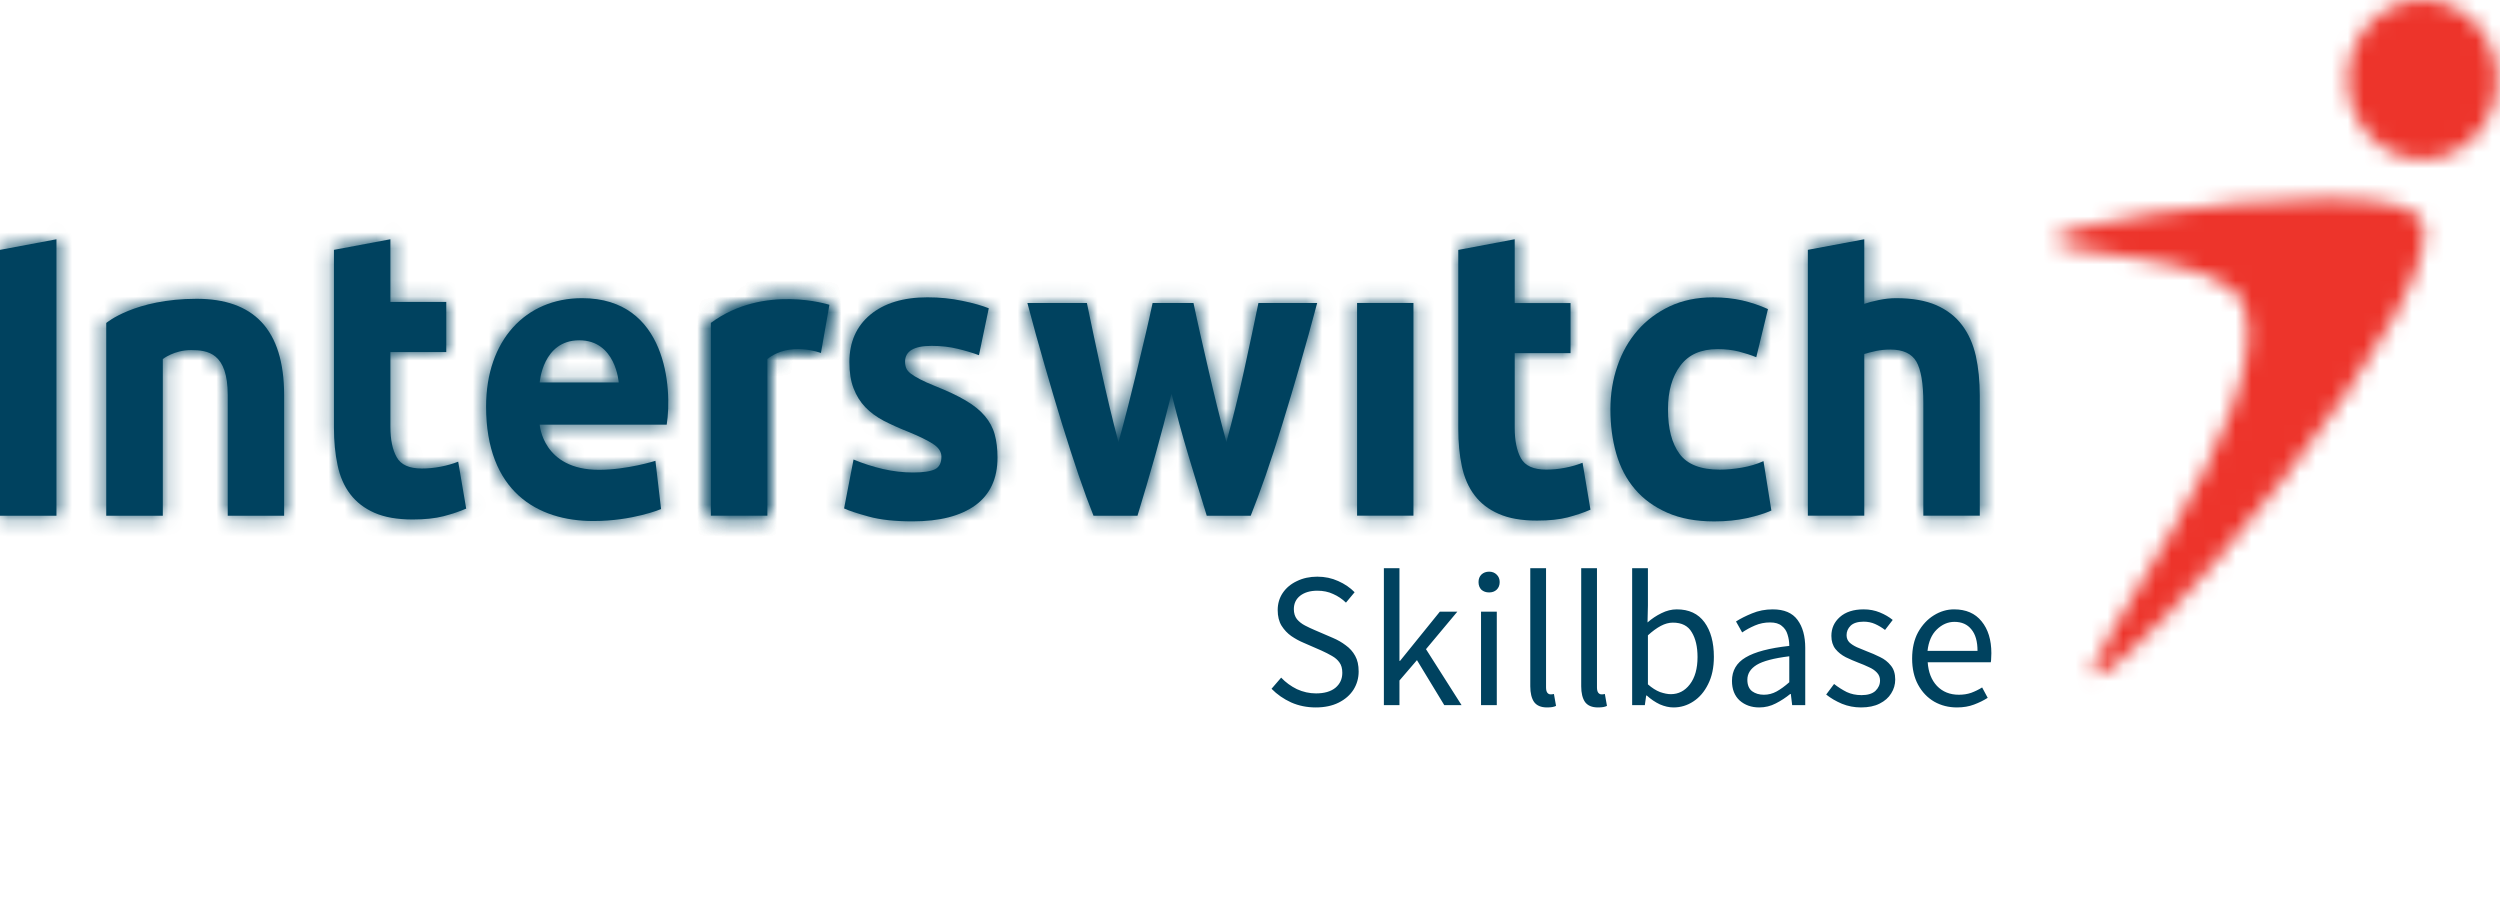 <svg width="156" height="56" viewBox="0 0 156 56" fill="none" xmlns="http://www.w3.org/2000/svg">
<path fill-rule="evenodd" clip-rule="evenodd" d="M51.226 22.027L51.755 19.02C51.755 19.02 47.677 17.7 44.358 20.149V32.178H47.883V22.405C49.287 21.276 51.226 22.027 51.226 22.027Z" fill="#00425F"/>
<mask id="mask0_1791_33168" style="mask-type:alpha" maskUnits="userSpaceOnUse" x="44" y="18" width="8" height="15">
<path d="M44.358 20.149C45.955 18.971 47.728 18.665 49.137 18.665C50.658 18.665 51.756 19.021 51.756 19.021L51.226 22.027C51.226 22.027 49.287 21.276 47.883 22.405V32.178H44.358V20.149Z" fill="white"/>
</mask>
<g mask="url(#mask0_1791_33168)">
<path fill-rule="evenodd" clip-rule="evenodd" d="M-170.209 69.46L326.176 69.46L326.176 -631.805H-170.209L-170.209 69.46Z" fill="#00425F"/>
</g>
<mask id="mask1_1791_33168" style="mask-type:alpha" maskUnits="userSpaceOnUse" x="44" y="18" width="8" height="15">
<path d="M44.358 20.149C45.955 18.971 47.727 18.665 49.137 18.665C50.658 18.665 51.756 19.021 51.756 19.021L51.226 22.027C51.226 22.027 49.287 21.276 47.883 22.405V32.178H44.358V20.149Z" fill="white"/>
</mask>
<g mask="url(#mask1_1791_33168)">
<path fill-rule="evenodd" clip-rule="evenodd" d="M38.449 38.071H57.665V12.772H38.449V38.071Z" fill="#00425F"/>
</g>
<path fill-rule="evenodd" clip-rule="evenodd" d="M20.838 15.591L24.361 14.929V18.841H27.847V21.97H24.361V26.636C24.361 27.43 24.49 28.061 24.753 28.528C25.014 29.002 25.536 29.236 26.321 29.236C26.705 29.236 27.09 29.2 27.496 29.122C27.891 29.043 28.259 28.941 28.591 28.808L29.09 31.738C28.663 31.921 28.192 32.079 27.672 32.214C27.151 32.346 26.511 32.416 25.754 32.416C24.793 32.416 23.998 32.276 23.367 31.999C22.738 31.721 22.233 31.332 21.856 30.836C21.479 30.344 21.214 29.74 21.066 29.033C20.914 28.327 20.838 27.548 20.838 26.688V15.591Z" fill="#00425F"/>
<mask id="mask2_1791_33168" style="mask-type:alpha" maskUnits="userSpaceOnUse" x="20" y="14" width="10" height="19">
<path d="M20.838 15.591L24.361 14.929V18.841H27.848V21.97H24.361V26.636C24.361 27.431 24.49 28.061 24.753 28.528C25.014 29.002 25.536 29.236 26.321 29.236C26.705 29.236 27.09 29.2 27.496 29.122C27.891 29.043 28.26 28.941 28.591 28.808L29.09 31.738C28.663 31.921 28.192 32.079 27.672 32.214C27.151 32.347 26.511 32.416 25.754 32.416C24.793 32.416 23.998 32.276 23.367 31.999C22.738 31.721 22.233 31.332 21.856 30.836C21.479 30.344 21.215 29.74 21.066 29.033C20.914 28.327 20.838 27.548 20.838 26.688V15.591Z" fill="white"/>
</mask>
<g mask="url(#mask2_1791_33168)">
<path fill-rule="evenodd" clip-rule="evenodd" d="M-170.209 69.46L326.176 69.46L326.176 -631.805H-170.209L-170.209 69.46Z" fill="#00425F"/>
<path fill-rule="evenodd" clip-rule="evenodd" d="M14.928 38.309H34.999V9.036H14.928L14.928 38.309Z" fill="#00425F"/>
</g>
<path fill-rule="evenodd" clip-rule="evenodd" d="M56.974 29.484C57.619 29.484 58.075 29.413 58.345 29.28C58.614 29.146 58.745 28.883 58.745 28.498C58.745 28.194 58.575 27.93 58.226 27.705C57.878 27.476 57.354 27.221 56.643 26.931C56.092 26.712 55.591 26.486 55.139 26.253C54.693 26.015 54.311 25.738 53.995 25.408C53.68 25.08 53.437 24.687 53.261 24.229C53.086 23.779 53.002 23.235 53.002 22.592C53.002 21.349 53.437 20.363 54.302 19.64C55.169 18.921 56.356 18.553 57.871 18.553C58.629 18.553 59.353 18.625 60.047 18.771C60.74 18.912 61.294 19.074 61.7 19.236L61.087 22.164C60.676 22.012 60.23 21.879 59.75 21.764C59.27 21.645 58.729 21.582 58.131 21.582C57.028 21.582 56.476 21.913 56.476 22.568C56.476 22.72 56.5 22.854 56.548 22.971C56.596 23.09 56.69 23.203 56.829 23.312C56.974 23.42 57.164 23.541 57.41 23.666C57.655 23.797 57.967 23.933 58.345 24.087C59.114 24.393 59.753 24.69 60.257 24.99C60.762 25.289 61.159 25.605 61.452 25.955C61.744 26.298 61.951 26.677 62.067 27.098C62.183 27.518 62.244 28.003 62.244 28.556C62.244 29.867 61.782 30.859 60.863 31.529C59.94 32.197 58.634 32.533 56.947 32.533C55.846 32.533 54.928 32.436 54.196 32.231C53.461 32.031 52.954 31.859 52.671 31.726L53.261 28.674C53.858 28.926 54.478 29.121 55.104 29.268C55.738 29.412 56.356 29.484 56.974 29.484Z" fill="#00425F"/>
<mask id="mask3_1791_33168" style="mask-type:alpha" maskUnits="userSpaceOnUse" x="52" y="18" width="11" height="15">
<path d="M54.302 19.641C55.169 18.921 56.355 18.553 57.871 18.553C58.628 18.553 59.353 18.625 60.047 18.771C60.74 18.912 61.293 19.073 61.7 19.236L61.087 22.164C60.676 22.012 60.23 21.879 59.75 21.764C59.27 21.645 58.729 21.583 58.131 21.583C57.028 21.583 56.476 21.913 56.476 22.568C56.476 22.72 56.5 22.854 56.548 22.971C56.596 23.09 56.69 23.203 56.829 23.312C56.974 23.42 57.164 23.541 57.41 23.666C57.655 23.797 57.967 23.933 58.345 24.087C59.114 24.393 59.753 24.69 60.257 24.99C60.762 25.289 61.159 25.605 61.452 25.955C61.744 26.298 61.95 26.677 62.067 27.098C62.183 27.518 62.243 28.003 62.243 28.556C62.243 29.867 61.782 30.859 60.863 31.529C59.94 32.197 58.634 32.533 56.947 32.533C55.846 32.533 54.928 32.436 54.196 32.231C53.461 32.031 52.954 31.859 52.671 31.726L53.261 28.674C53.858 28.926 54.478 29.121 55.104 29.268C55.738 29.412 56.355 29.484 56.974 29.484C57.618 29.484 58.075 29.413 58.345 29.28C58.614 29.146 58.744 28.883 58.744 28.498C58.744 28.194 58.575 27.93 58.226 27.705C57.878 27.476 57.354 27.221 56.643 26.931C56.092 26.712 55.591 26.486 55.139 26.253C54.693 26.015 54.31 25.738 53.995 25.408C53.68 25.08 53.437 24.687 53.261 24.229C53.086 23.779 53.002 23.235 53.002 22.592C53.002 21.349 53.437 20.363 54.302 19.641Z" fill="white"/>
</mask>
<g mask="url(#mask3_1791_33168)">
<path fill-rule="evenodd" clip-rule="evenodd" d="M-170.209 69.459L326.176 69.459L326.176 -631.805H-170.209L-170.209 69.459Z" fill="#00425F"/>
<path fill-rule="evenodd" clip-rule="evenodd" d="M46.761 38.426H68.153V12.66H46.761V38.426Z" fill="#00425F"/>
</g>
<path fill-rule="evenodd" clip-rule="evenodd" d="M73.102 24.56C72.787 25.839 72.454 27.112 72.099 28.37C71.744 29.634 71.368 30.904 70.978 32.182H68.235C67.951 31.475 67.641 30.635 67.309 29.66C66.975 28.682 66.634 27.62 66.275 26.464C65.921 25.313 65.559 24.094 65.188 22.804C64.815 21.52 64.454 20.221 64.109 18.907H67.822C67.945 19.511 68.085 20.175 68.237 20.889C68.387 21.604 68.545 22.341 68.711 23.099C68.877 23.855 69.054 24.614 69.235 25.381C69.418 26.147 69.605 26.881 69.794 27.587C70 26.847 70.201 26.092 70.398 25.318C70.592 24.544 70.783 23.782 70.965 23.035C71.145 22.288 71.322 21.562 71.484 20.863C71.648 20.166 71.794 19.511 71.923 18.907H74.473C74.603 19.511 74.741 20.166 74.901 20.863C75.056 21.562 75.222 22.288 75.398 23.035C75.568 23.782 75.753 24.544 75.939 25.318C76.13 26.092 76.326 26.847 76.528 27.587C76.719 26.881 76.909 26.147 77.1 25.381C77.291 24.614 77.471 23.855 77.635 23.099C77.8 22.341 77.958 21.604 78.111 20.889C78.263 20.175 78.4 19.511 78.526 18.907H82.191C81.843 20.221 81.484 21.52 81.112 22.804C80.737 24.094 80.378 25.313 80.02 26.464C79.667 27.62 79.319 28.682 78.981 29.66C78.639 30.635 78.325 31.475 78.045 32.182H75.302C74.905 30.904 74.52 29.634 74.14 28.37C73.762 27.112 73.419 25.839 73.102 24.56Z" fill="#00425F"/>
<mask id="mask4_1791_33168" style="mask-type:alpha" maskUnits="userSpaceOnUse" x="64" y="18" width="19" height="15">
<path d="M78.526 18.907H82.191C81.843 20.221 81.484 21.52 81.112 22.804C80.737 24.094 80.378 25.313 80.02 26.464C79.667 27.62 79.319 28.682 78.98 29.66C78.639 30.635 78.325 31.475 78.044 32.182H75.302C74.905 30.904 74.52 29.634 74.14 28.37C73.762 27.112 73.419 25.839 73.102 24.561C72.786 25.839 72.454 27.112 72.099 28.37C71.744 29.634 71.368 30.904 70.978 32.182H68.235C67.95 31.475 67.64 30.635 67.309 29.66C66.975 28.682 66.633 27.62 66.275 26.464C65.921 25.313 65.559 24.094 65.188 22.804C64.815 21.52 64.454 20.221 64.109 18.907H67.822C67.945 19.511 68.085 20.175 68.237 20.889C68.387 21.605 68.545 22.341 68.711 23.099C68.876 23.855 69.054 24.614 69.235 25.381C69.418 26.147 69.605 26.881 69.794 27.587C69.999 26.848 70.201 26.092 70.397 25.319C70.591 24.544 70.783 23.783 70.965 23.035C71.145 22.288 71.322 21.562 71.484 20.864C71.648 20.166 71.794 19.511 71.923 18.907H74.473C74.603 19.511 74.741 20.166 74.901 20.864C75.056 21.562 75.222 22.288 75.398 23.035C75.568 23.783 75.753 24.544 75.939 25.319C76.13 26.092 76.326 26.848 76.528 27.587C76.719 26.881 76.909 26.147 77.1 25.381C77.291 24.614 77.471 23.855 77.635 23.099C77.8 22.341 77.958 21.605 78.111 20.889C78.263 20.175 78.4 19.511 78.526 18.907Z" fill="white"/>
</mask>
<g mask="url(#mask4_1791_33168)">
<path fill-rule="evenodd" clip-rule="evenodd" d="M-170.209 69.46L326.176 69.46L326.176 -631.805H-170.209L-170.209 69.46Z" fill="#00425F"/>
<path fill-rule="evenodd" clip-rule="evenodd" d="M58.2 38.075H88.1V13.015L58.2 13.015V38.075Z" fill="#00425F"/>
</g>
<path fill-rule="evenodd" clip-rule="evenodd" d="M84.682 32.177H88.199V18.905H84.682V32.177Z" fill="#00425F"/>
<mask id="mask5_1791_33168" style="mask-type:alpha" maskUnits="userSpaceOnUse" x="84" y="18" width="5" height="15">
<path d="M84.682 32.177V18.905H88.2V32.177H84.682Z" fill="white"/>
</mask>
<g mask="url(#mask5_1791_33168)">
<path fill-rule="evenodd" clip-rule="evenodd" d="M-170.209 69.46L326.176 69.46L326.176 -631.805H-170.209L-170.209 69.46Z" fill="#00425F"/>
<path fill-rule="evenodd" clip-rule="evenodd" d="M78.772 38.07H94.109V13.012H78.772V38.07Z" fill="#00425F"/>
</g>
<path fill-rule="evenodd" clip-rule="evenodd" d="M90.997 15.595L94.518 14.929V18.912H98.002V22.035H94.518V26.705C94.518 27.495 94.648 28.132 94.907 28.597C95.166 29.068 95.692 29.304 96.478 29.304C96.859 29.304 97.25 29.27 97.649 29.192C98.052 29.116 98.418 29.007 98.751 28.876L99.245 31.803C98.819 31.99 98.344 32.148 97.828 32.284C97.305 32.417 96.672 32.485 95.913 32.485C94.95 32.485 94.155 32.346 93.525 32.066C92.894 31.793 92.389 31.407 92.013 30.906C91.636 30.414 91.373 29.808 91.221 29.105C91.068 28.396 90.997 27.613 90.997 26.757V15.595Z" fill="#00425F"/>
<mask id="mask6_1791_33168" style="mask-type:alpha" maskUnits="userSpaceOnUse" x="90" y="14" width="10" height="19">
<path d="M90.997 15.595L94.518 14.929V18.912H98.001V22.035H94.518V26.705C94.518 27.495 94.648 28.132 94.907 28.597C95.166 29.068 95.692 29.304 96.478 29.304C96.859 29.304 97.25 29.27 97.649 29.192C98.052 29.116 98.418 29.007 98.75 28.876L99.245 31.803C98.819 31.99 98.344 32.148 97.828 32.284C97.305 32.417 96.672 32.485 95.913 32.485C94.95 32.485 94.155 32.346 93.525 32.066C92.894 31.793 92.389 31.407 92.013 30.907C91.636 30.415 91.373 29.808 91.221 29.105C91.068 28.396 90.997 27.613 90.997 26.757V15.595Z" fill="white"/>
</mask>
<g mask="url(#mask6_1791_33168)">
<path fill-rule="evenodd" clip-rule="evenodd" d="M-170.209 69.459L326.176 69.459L326.176 -631.805H-170.209L-170.209 69.459Z" fill="#00425F"/>
<path fill-rule="evenodd" clip-rule="evenodd" d="M85.088 38.378H105.154V9.036H85.088V38.378Z" fill="#00425F"/>
</g>
<path fill-rule="evenodd" clip-rule="evenodd" d="M100.489 25.548C100.489 24.587 100.635 23.682 100.927 22.834C101.218 21.982 101.639 21.244 102.19 20.612C102.742 19.98 103.411 19.482 104.201 19.11C104.987 18.744 105.885 18.554 106.893 18.554C107.554 18.554 108.162 18.621 108.714 18.745C109.266 18.874 109.805 19.053 110.321 19.287L109.591 22.29C109.258 22.156 108.897 22.04 108.5 21.936C108.106 21.837 107.663 21.785 107.176 21.785C106.137 21.785 105.359 22.131 104.851 22.821C104.334 23.513 104.082 24.419 104.082 25.548C104.082 26.74 104.321 27.666 104.806 28.323C105.281 28.978 106.123 29.307 107.319 29.307C107.745 29.307 108.2 29.263 108.691 29.18C109.178 29.095 109.627 28.962 110.041 28.775L110.534 31.856C110.123 32.041 109.613 32.197 108.999 32.334C108.381 32.467 107.706 32.536 106.966 32.536C105.832 32.536 104.852 32.352 104.035 31.991C103.217 31.631 102.541 31.139 102.014 30.516C101.483 29.893 101.101 29.157 100.856 28.309C100.611 27.459 100.489 26.537 100.489 25.548Z" fill="#00425F"/>
<mask id="mask7_1791_33168" style="mask-type:alpha" maskUnits="userSpaceOnUse" x="100" y="18" width="11" height="15">
<path d="M104.201 19.11C104.987 18.744 105.885 18.554 106.893 18.554C107.554 18.554 108.162 18.62 108.714 18.745C109.266 18.874 109.805 19.053 110.321 19.287L109.591 22.289C109.258 22.156 108.897 22.04 108.5 21.936C108.106 21.836 107.663 21.784 107.176 21.784C106.137 21.784 105.359 22.131 104.851 22.821C104.334 23.513 104.082 24.419 104.082 25.548C104.082 26.74 104.322 27.666 104.806 28.323C105.282 28.978 106.123 29.307 107.319 29.307C107.746 29.307 108.2 29.263 108.692 29.18C109.179 29.095 109.628 28.962 110.041 28.775L110.534 31.856C110.123 32.041 109.613 32.196 108.999 32.334C108.381 32.467 107.706 32.536 106.967 32.536C105.832 32.536 104.853 32.352 104.035 31.991C103.217 31.631 102.541 31.139 102.014 30.517C101.484 29.893 101.101 29.157 100.856 28.309C100.611 27.459 100.489 26.537 100.489 25.548C100.489 24.587 100.635 23.682 100.927 22.834C101.219 21.982 101.639 21.244 102.19 20.612C102.742 19.98 103.411 19.482 104.201 19.11Z" fill="white"/>
</mask>
<g mask="url(#mask7_1791_33168)">
<path fill-rule="evenodd" clip-rule="evenodd" d="M-170.209 69.459L326.176 69.459L326.176 -631.805H-170.209L-170.209 69.459Z" fill="#00425F"/>
<path fill-rule="evenodd" clip-rule="evenodd" d="M94.58 38.429H116.443V12.661H94.58V38.429Z" fill="#00425F"/>
</g>
<path fill-rule="evenodd" clip-rule="evenodd" d="M112.81 32.178V15.59L116.331 14.93V18.961C116.566 18.877 116.868 18.797 117.242 18.721C117.61 18.645 117.971 18.606 118.317 18.606C119.324 18.606 120.16 18.754 120.832 19.047C121.5 19.341 122.04 19.759 122.439 20.297C122.844 20.833 123.124 21.475 123.293 22.212C123.456 22.955 123.538 23.781 123.538 24.689V32.178H120.017V25.14C120.017 23.929 119.872 23.072 119.581 22.564C119.29 22.065 118.749 21.812 117.963 21.812C117.643 21.812 117.351 21.842 117.073 21.898C116.799 21.958 116.551 22.023 116.331 22.089V32.178H112.81Z" fill="#00425F"/>
<mask id="mask8_1791_33168" style="mask-type:alpha" maskUnits="userSpaceOnUse" x="112" y="14" width="12" height="19">
<path d="M112.81 15.59L116.331 14.93V18.961C116.566 18.877 116.868 18.797 117.242 18.72C117.61 18.645 117.971 18.606 118.317 18.606C119.324 18.606 120.161 18.754 120.832 19.047C121.5 19.341 122.04 19.759 122.439 20.297C122.844 20.833 123.125 21.475 123.293 22.212C123.456 22.955 123.538 23.781 123.538 24.689V32.177H120.018V25.14C120.018 23.929 119.871 23.072 119.581 22.564C119.29 22.065 118.749 21.812 117.963 21.812C117.643 21.812 117.351 21.842 117.073 21.898C116.799 21.958 116.551 22.023 116.331 22.089V32.177H112.81V15.59Z" fill="white"/>
</mask>
<g mask="url(#mask8_1791_33168)">
<path fill-rule="evenodd" clip-rule="evenodd" d="M-170.209 69.46L326.176 69.46L326.176 -631.805H-170.209L-170.209 69.46Z" fill="#00425F"/>
<path fill-rule="evenodd" clip-rule="evenodd" d="M106.9 38.071H129.447V9.037H106.9V38.071Z" fill="#00425F"/>
</g>
<path fill-rule="evenodd" clip-rule="evenodd" d="M6.63 32.182L6.63 20.154C6.63 20.154 8.4 18.645 12.272 18.645C15.795 18.645 17.73 20.525 17.73 24.662V32.182H14.211V24.662C14.211 22.027 12.976 21.845 11.921 21.845C10.866 21.845 10.159 22.405 10.159 22.405V32.182H6.63Z" fill="#00425F"/>
<mask id="mask9_1791_33168" style="mask-type:alpha" maskUnits="userSpaceOnUse" x="6" y="18" width="12" height="15">
<path d="M6.63 20.154C6.63 20.154 8.4 18.645 12.272 18.645C15.795 18.645 17.73 20.525 17.73 24.662V32.182H14.211V24.662C14.211 22.027 12.976 21.845 11.921 21.845C10.866 21.845 10.159 22.405 10.159 22.405V32.182H6.63L6.63 20.154Z" fill="white"/>
</mask>
<g mask="url(#mask9_1791_33168)">
<path fill-rule="evenodd" clip-rule="evenodd" d="M-170.209 69.46L326.176 69.46L326.176 -631.805H-170.209L-170.209 69.46Z" fill="#00425F"/>
<path fill-rule="evenodd" clip-rule="evenodd" d="M0.721 38.075H23.639V12.753H0.721L0.721 38.075Z" fill="#00425F"/>
</g>
<path fill-rule="evenodd" clip-rule="evenodd" d="M0 32.182L0 15.592L3.523 14.93L3.523 32.182H0Z" fill="#00425F"/>
<mask id="mask10_1791_33168" style="mask-type:alpha" maskUnits="userSpaceOnUse" x="0" y="14" width="4" height="19">
<path d="M0 15.592L3.523 14.93L3.523 32.182H0L0 15.592Z" fill="white"/>
</mask>
<g mask="url(#mask10_1791_33168)">
<path fill-rule="evenodd" clip-rule="evenodd" d="M-170.209 69.46L326.176 69.46L326.176 -631.805H-170.209L-170.209 69.46Z" fill="#00425F"/>
<path fill-rule="evenodd" clip-rule="evenodd" d="M-5.909 38.075H9.433L9.433 9.037H-5.909L-5.909 38.075Z" fill="#00425F"/>
</g>
<path fill-rule="evenodd" clip-rule="evenodd" d="M41.603 26.498H33.678C33.678 26.498 33.855 29.317 37.374 29.317C39.136 29.317 40.898 28.755 40.898 28.755L41.251 31.766C41.251 31.766 39.49 32.512 37.026 32.512C33.502 32.512 30.332 30.635 30.332 25.372C30.332 21.234 32.796 18.606 36.318 18.606C41.603 18.606 41.957 24.238 41.603 26.498ZM36.145 21.234C33.855 21.234 33.678 23.865 33.678 23.865H38.607C38.607 23.865 38.434 21.234 36.145 21.234Z" fill="#00425F"/>
<mask id="mask11_1791_33168" style="mask-type:alpha" maskUnits="userSpaceOnUse" x="30" y="18" width="12" height="15">
<path d="M30.332 25.372C30.332 21.234 32.796 18.606 36.318 18.606C41.603 18.606 41.957 24.238 41.603 26.498H33.678C33.678 26.498 33.855 29.317 37.374 29.317C39.136 29.317 40.898 28.755 40.898 28.755L41.25 31.766C41.25 31.766 39.49 32.512 37.026 32.512C33.502 32.512 30.332 30.635 30.332 25.372ZM36.145 21.234C33.855 21.234 33.678 23.865 33.678 23.865H38.607C38.607 23.865 38.434 21.234 36.145 21.234Z" fill="white"/>
</mask>
<g mask="url(#mask11_1791_33168)">
<path fill-rule="evenodd" clip-rule="evenodd" d="M-170.209 69.459L326.176 69.459L326.176 -631.805H-170.209L-170.209 69.459Z" fill="#00425F"/>
<path fill-rule="evenodd" clip-rule="evenodd" d="M24.423 38.405H47.611V12.713H24.423V38.405Z" fill="#00425F"/>
</g>
<mask id="mask12_1791_33168" style="mask-type:alpha" maskUnits="userSpaceOnUse" x="128" y="12" width="24" height="31">
<path d="M128.205 14.933C128.205 14.131 138.334 12.401 145.127 12.401C148.073 12.401 150.391 12.726 150.984 13.594C154.043 17.622 132.51 42.893 130.716 42.126C129.277 41.743 142.196 25.658 140.042 19.145C138.967 15.701 128.205 16.084 128.205 14.933Z" fill="white"/>
</mask>
<g mask="url(#mask12_1791_33168)">
<path fill-rule="evenodd" clip-rule="evenodd" d="M122.296 48.036H157.191V6.508H122.296V48.036Z" fill="#ED342B"/>
</g>
<mask id="mask13_1791_33168" style="mask-type:alpha" maskUnits="userSpaceOnUse" x="146" y="0" width="10" height="10">
<path d="M146.5 4.977C146.5 2.226 148.589 -5.43594e-05 151.164 -5.43594e-05C153.741 -5.43594e-05 155.827 2.226 155.827 4.977C155.827 7.729 153.741 9.955 151.164 9.955C148.589 9.955 146.5 7.729 146.5 4.977Z" fill="white"/>
</mask>
<g mask="url(#mask13_1791_33168)">
<path fill-rule="evenodd" clip-rule="evenodd" d="M140.591 15.848L161.736 15.848V-5.893H140.591V15.848Z" fill="#ED342B"/>
</g>
<path d="M82.104 44.144C81.552 44.144 81.04 44.04 80.568 43.832C80.096 43.616 79.688 43.332 79.344 42.98L79.944 42.284C80.224 42.58 80.552 42.82 80.928 43.004C81.312 43.18 81.708 43.268 82.116 43.268C82.636 43.268 83.04 43.152 83.328 42.92C83.616 42.68 83.76 42.368 83.76 41.984C83.76 41.712 83.7 41.496 83.58 41.336C83.468 41.176 83.312 41.04 83.112 40.928C82.92 40.816 82.7 40.704 82.452 40.592L81.324 40.1C81.076 39.996 80.828 39.86 80.58 39.692C80.34 39.524 80.136 39.308 79.968 39.044C79.808 38.78 79.728 38.456 79.728 38.072C79.728 37.672 79.832 37.316 80.04 37.004C80.256 36.684 80.552 36.436 80.928 36.26C81.304 36.076 81.728 35.984 82.2 35.984C82.672 35.984 83.108 36.076 83.508 36.26C83.908 36.436 84.248 36.668 84.528 36.956L83.988 37.604C83.748 37.372 83.48 37.192 83.184 37.064C82.896 36.928 82.568 36.86 82.2 36.86C81.76 36.86 81.404 36.964 81.132 37.172C80.868 37.38 80.736 37.66 80.736 38.012C80.736 38.26 80.8 38.468 80.928 38.636C81.064 38.796 81.232 38.928 81.432 39.032C81.632 39.136 81.836 39.232 82.044 39.32L83.16 39.8C83.464 39.928 83.736 40.084 83.976 40.268C84.224 40.444 84.42 40.664 84.564 40.928C84.708 41.184 84.78 41.508 84.78 41.9C84.78 42.316 84.672 42.696 84.456 43.04C84.24 43.376 83.932 43.644 83.532 43.844C83.132 44.044 82.656 44.144 82.104 44.144ZM86.354 44V35.456H87.326V41.24H87.362L89.846 38.168H90.938L88.982 40.508L91.202 44H90.122L88.418 41.192L87.326 42.464V44H86.354ZM92.416 44V38.168H93.4V44H92.416ZM92.92 36.968C92.728 36.968 92.568 36.912 92.44 36.8C92.32 36.68 92.26 36.52 92.26 36.32C92.26 36.128 92.32 35.972 92.44 35.852C92.568 35.732 92.728 35.672 92.92 35.672C93.112 35.672 93.268 35.732 93.388 35.852C93.516 35.972 93.58 36.128 93.58 36.32C93.58 36.52 93.516 36.68 93.388 36.8C93.268 36.912 93.112 36.968 92.92 36.968ZM96.533 44.144C96.165 44.144 95.897 44.032 95.729 43.808C95.569 43.576 95.489 43.248 95.489 42.824V35.456H96.473V42.896C96.473 43.048 96.501 43.16 96.557 43.232C96.613 43.296 96.677 43.328 96.749 43.328C96.781 43.328 96.809 43.328 96.833 43.328C96.865 43.32 96.909 43.312 96.965 43.304L97.097 44.048C97.033 44.08 96.957 44.104 96.869 44.12C96.781 44.136 96.669 44.144 96.533 44.144ZM99.711 44.144C99.343 44.144 99.075 44.032 98.907 43.808C98.747 43.576 98.667 43.248 98.667 42.824V35.456H99.651V42.896C99.651 43.048 99.679 43.16 99.735 43.232C99.791 43.296 99.855 43.328 99.927 43.328C99.959 43.328 99.987 43.328 100.011 43.328C100.043 43.32 100.087 43.312 100.143 43.304L100.275 44.048C100.211 44.08 100.135 44.104 100.047 44.12C99.959 44.136 99.847 44.144 99.711 44.144ZM104.426 44.144C104.154 44.144 103.87 44.08 103.574 43.952C103.286 43.816 103.014 43.632 102.758 43.4H102.722L102.638 44H101.846V35.456H102.83V37.784L102.806 38.84C103.07 38.608 103.358 38.416 103.67 38.264C103.99 38.104 104.31 38.024 104.63 38.024C105.39 38.024 105.966 38.292 106.358 38.828C106.75 39.364 106.946 40.084 106.946 40.988C106.946 41.652 106.826 42.22 106.586 42.692C106.354 43.164 106.046 43.524 105.662 43.772C105.286 44.02 104.874 44.144 104.426 44.144ZM104.258 43.316C104.738 43.316 105.134 43.112 105.446 42.704C105.766 42.288 105.926 41.72 105.926 41C105.926 40.36 105.806 39.844 105.566 39.452C105.334 39.052 104.942 38.852 104.39 38.852C104.142 38.852 103.89 38.92 103.634 39.056C103.378 39.192 103.11 39.388 102.83 39.644V42.704C103.086 42.928 103.338 43.088 103.586 43.184C103.842 43.272 104.066 43.316 104.258 43.316ZM109.779 44.144C109.291 44.144 108.883 44 108.555 43.712C108.235 43.416 108.075 43.008 108.075 42.488C108.075 41.848 108.359 41.36 108.927 41.024C109.503 40.68 110.411 40.44 111.651 40.304C111.651 40.056 111.615 39.82 111.543 39.596C111.479 39.372 111.359 39.192 111.183 39.056C111.015 38.912 110.771 38.84 110.451 38.84C110.115 38.84 109.799 38.904 109.503 39.032C109.207 39.16 108.943 39.304 108.711 39.464L108.327 38.78C108.599 38.604 108.931 38.436 109.323 38.276C109.723 38.108 110.155 38.024 110.619 38.024C111.331 38.024 111.847 38.244 112.167 38.684C112.487 39.116 112.647 39.696 112.647 40.424V44H111.831L111.747 43.304H111.711C111.439 43.528 111.139 43.724 110.811 43.892C110.491 44.06 110.147 44.144 109.779 44.144ZM110.067 43.352C110.347 43.352 110.611 43.284 110.859 43.148C111.107 43.012 111.371 42.82 111.651 42.572V40.952C110.683 41.072 110.003 41.252 109.611 41.492C109.227 41.732 109.035 42.04 109.035 42.416C109.035 42.744 109.135 42.984 109.335 43.136C109.535 43.28 109.779 43.352 110.067 43.352ZM116.126 44.144C115.71 44.144 115.314 44.068 114.938 43.916C114.562 43.756 114.234 43.564 113.954 43.34L114.446 42.68C114.702 42.88 114.966 43.048 115.238 43.184C115.51 43.312 115.818 43.376 116.162 43.376C116.546 43.376 116.834 43.288 117.026 43.112C117.218 42.928 117.314 42.712 117.314 42.464C117.314 42.264 117.246 42.096 117.11 41.96C116.982 41.824 116.814 41.712 116.606 41.624C116.406 41.528 116.198 41.44 115.982 41.36C115.71 41.256 115.442 41.14 115.178 41.012C114.914 40.876 114.698 40.704 114.53 40.496C114.362 40.28 114.278 40.008 114.278 39.68C114.278 39.208 114.454 38.816 114.806 38.504C115.166 38.184 115.662 38.024 116.294 38.024C116.654 38.024 116.99 38.088 117.302 38.216C117.614 38.344 117.882 38.5 118.106 38.684L117.626 39.308C117.426 39.156 117.218 39.032 117.002 38.936C116.786 38.84 116.55 38.792 116.294 38.792C115.926 38.792 115.654 38.876 115.478 39.044C115.31 39.212 115.226 39.408 115.226 39.632C115.226 39.816 115.286 39.968 115.406 40.088C115.526 40.2 115.682 40.3 115.874 40.388C116.066 40.468 116.27 40.552 116.486 40.64C116.766 40.744 117.042 40.864 117.314 41C117.586 41.128 117.81 41.304 117.986 41.528C118.17 41.744 118.262 42.036 118.262 42.404C118.262 42.716 118.178 43.004 118.01 43.268C117.85 43.532 117.61 43.744 117.29 43.904C116.978 44.064 116.59 44.144 116.126 44.144ZM122.113 44.144C121.593 44.144 121.121 44.024 120.697 43.784C120.273 43.536 119.937 43.184 119.689 42.728C119.441 42.272 119.317 41.728 119.317 41.096C119.317 40.456 119.441 39.908 119.689 39.452C119.945 38.996 120.273 38.644 120.673 38.396C121.073 38.148 121.493 38.024 121.933 38.024C122.677 38.024 123.249 38.272 123.649 38.768C124.057 39.264 124.261 39.928 124.261 40.76C124.261 40.864 124.257 40.968 124.249 41.072C124.249 41.168 124.241 41.252 124.225 41.324H120.289C120.329 41.94 120.521 42.432 120.865 42.8C121.217 43.168 121.673 43.352 122.233 43.352C122.513 43.352 122.769 43.312 123.001 43.232C123.241 43.144 123.469 43.032 123.685 42.896L124.033 43.544C123.785 43.704 123.501 43.844 123.181 43.964C122.869 44.084 122.513 44.144 122.113 44.144ZM120.277 40.616H123.397C123.397 40.024 123.269 39.576 123.013 39.272C122.765 38.96 122.413 38.804 121.957 38.804C121.549 38.804 121.181 38.964 120.853 39.284C120.533 39.596 120.341 40.04 120.277 40.616Z" fill="#00425F"/>
</svg>
